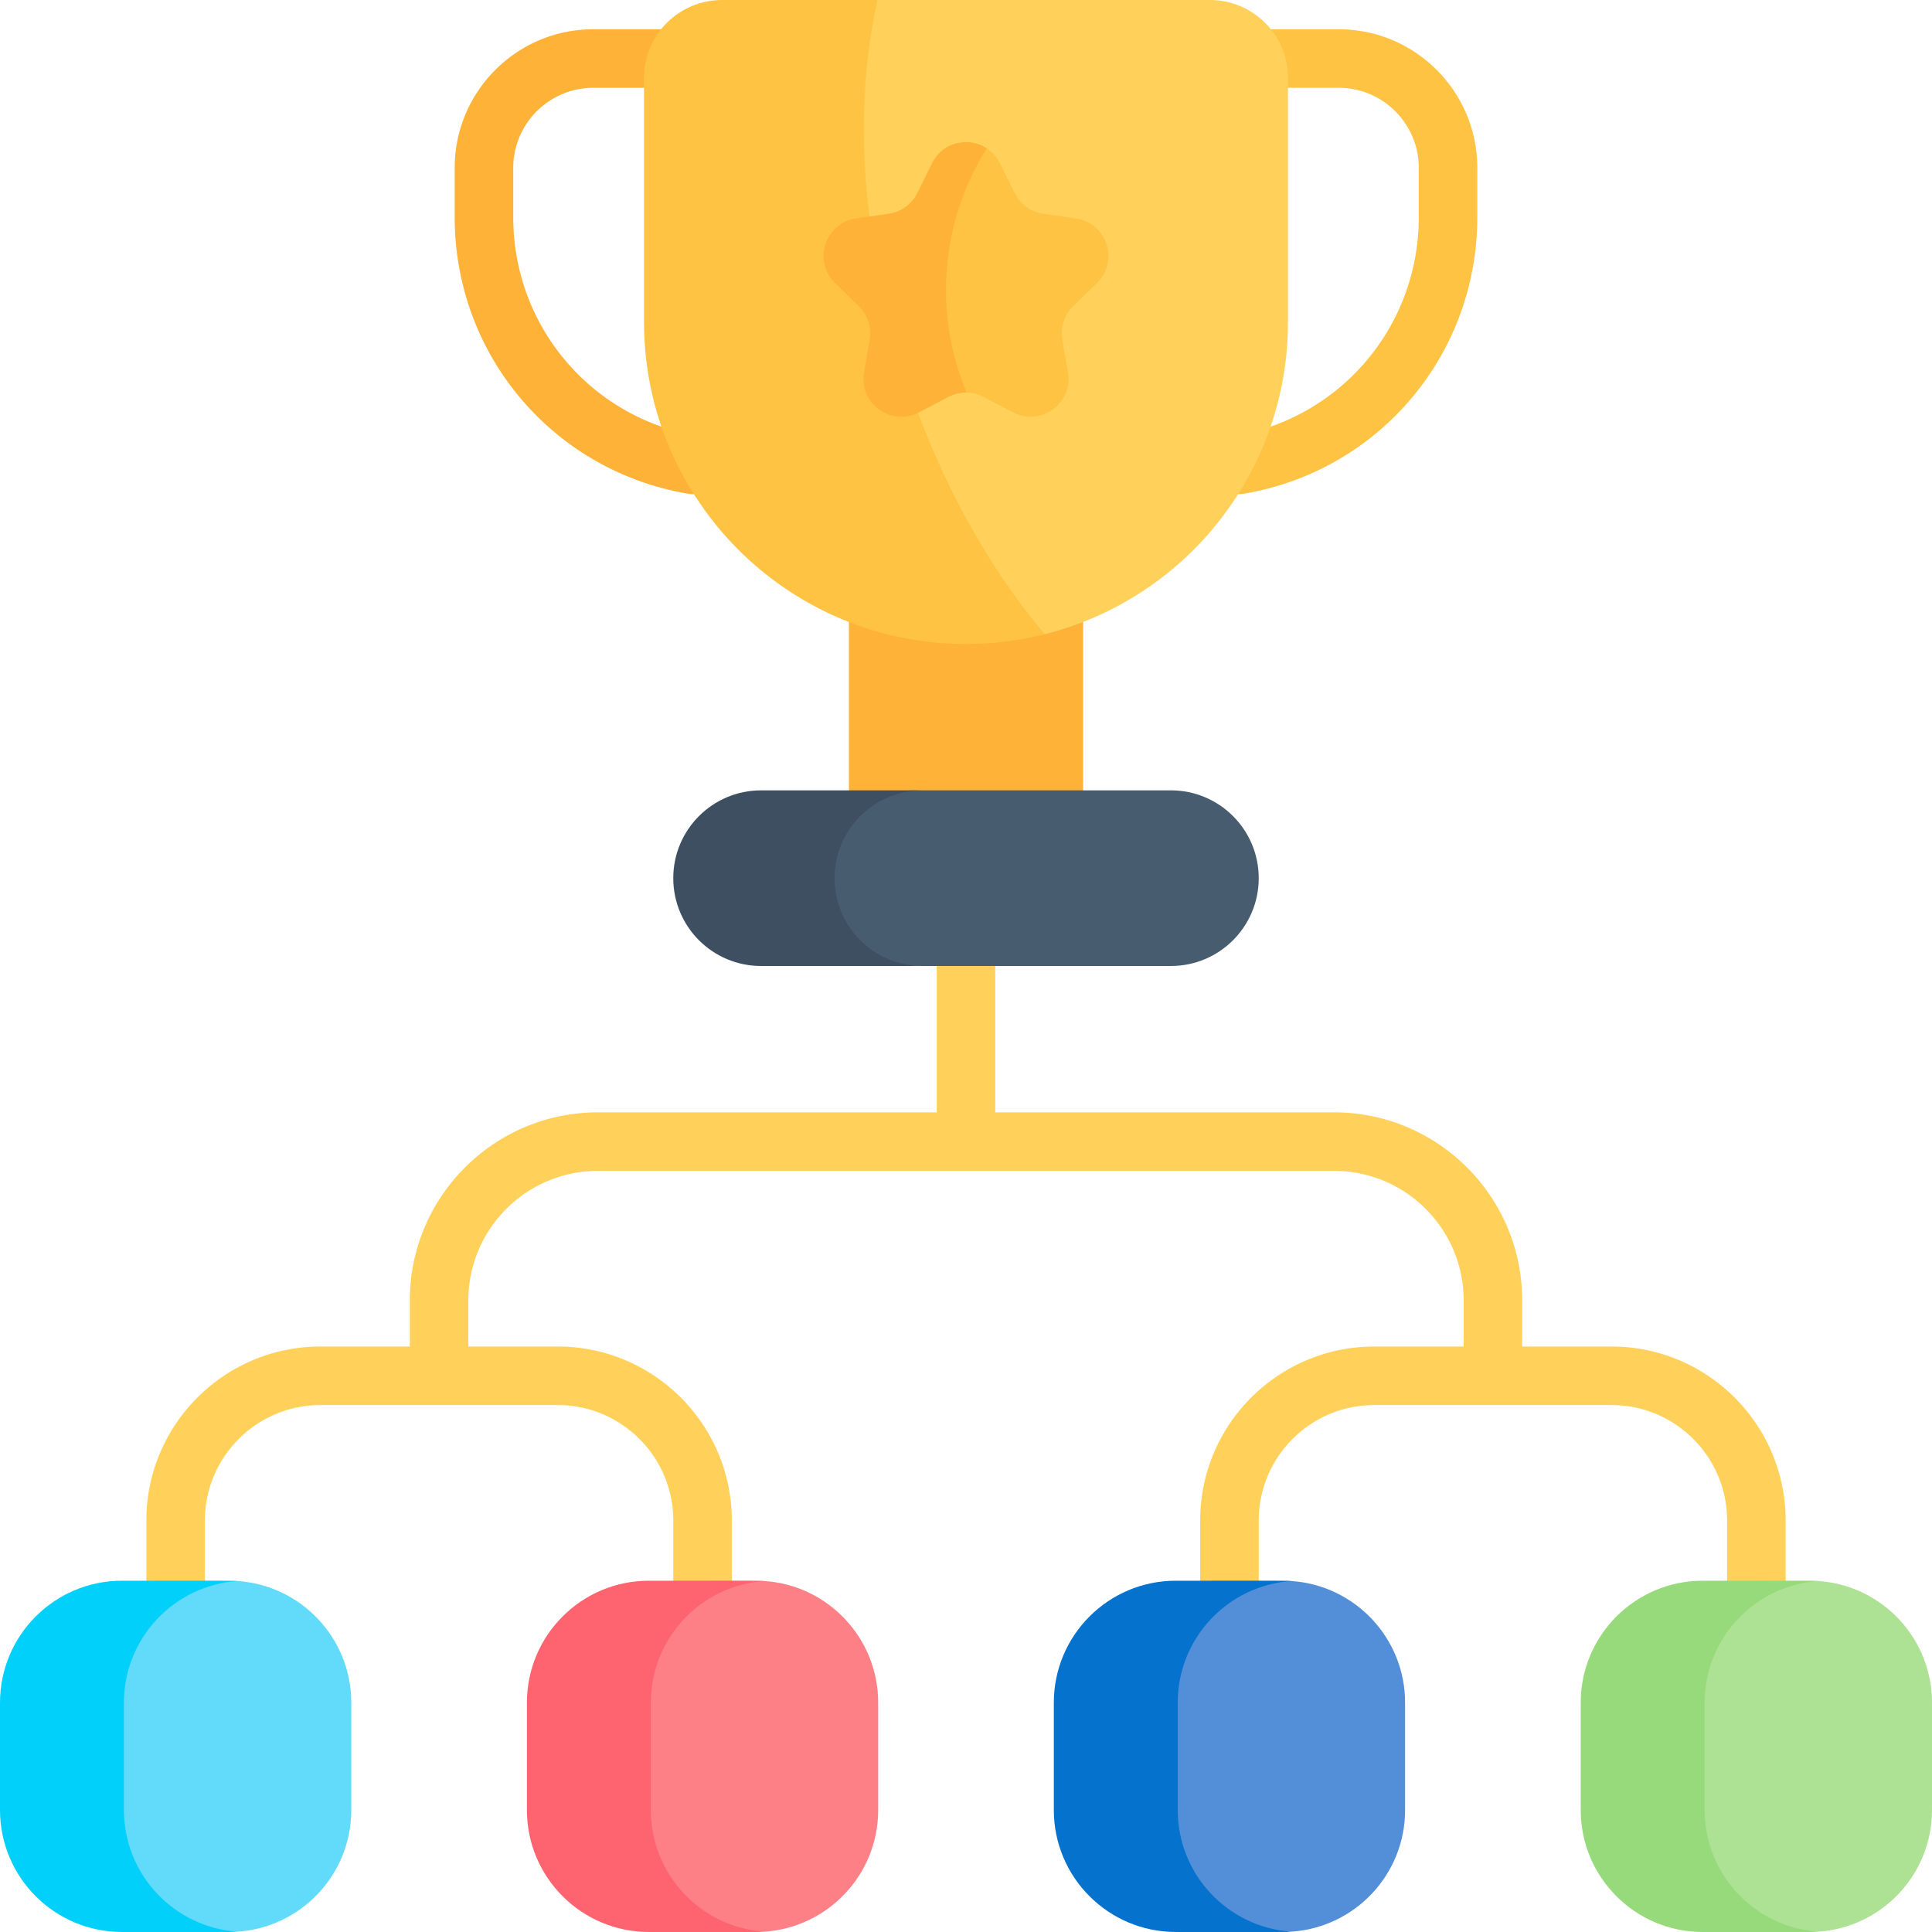 <svg viewBox="0 0 512 512" xmlns="http://www.w3.org/2000/svg"><g><path d="M427.101 356.845h-23.707v-12.236c0-27.473-22.351-49.824-49.824-49.824h-89.812v-49.131a7.758 7.758 0 0 0-15.516 0v49.131H158.43c-27.473 0-49.824 22.351-49.824 49.824v12.236H84.899c-25.426 0-46.111 20.686-46.111 46.111v26.293a7.758 7.758 0 0 0 15.516 0v-26.293c0-16.871 13.725-30.596 30.596-30.596h62.929c16.871 0 30.596 13.725 30.596 30.596v26.293a7.758 7.758 0 0 0 15.516 0v-26.293c0-25.425-20.685-46.111-46.111-46.111h-23.707v-12.236c0-18.918 15.391-34.309 34.309-34.309H353.57c18.918 0 34.309 15.391 34.309 34.309v12.236h-23.707c-25.426 0-46.111 20.686-46.111 46.111v26.293a7.758 7.758 0 0 0 15.516 0v-26.293c0-16.871 13.725-30.596 30.596-30.596h62.929c16.871 0 30.596 13.725 30.596 30.596v26.293c0 4.285 3.473 7.758 7.758 7.758s7.758-3.473 7.758-7.758v-26.293c-.002-25.425-20.687-46.111-46.113-46.111z" fill="#ffd15b"></path><path d="M320.59 123.189a7.755 7.755 0 0 1 6.654-7.68c28.253-4.857 48.74-29.189 48.74-57.928V44.476c0-11.692-9.512-21.204-21.204-21.204h-18.235a7.758 7.758 0 0 1 0-15.515h18.235c20.247 0 36.719 16.472 36.719 36.719v13.105c0 36.4-26.014 67.21-61.855 73.258-4.722.793-9.054-2.838-9.054-7.65zm7.763 0h.01z" fill="#ffc344"></path><path d="M182.356 130.839c-35.841-6.048-61.855-36.857-61.855-73.258V44.476c0-20.247 16.472-36.719 36.719-36.719h18.235a7.758 7.758 0 1 1 0 15.515H157.22c-11.692 0-21.204 9.512-21.204 21.204v13.105c0 28.759 20.515 53.107 48.801 57.938 3.73.564 6.593 3.783 6.593 7.67 0 4.792-4.298 8.449-9.054 7.65zM224.97 164.842h62.061v54.954H224.97z" fill="#feb237"></path><path d="M332.479 123.189h.01c5.658-11.409 8.844-24.255 8.844-37.857V20.687C341.333 9.27 332.085 0 320.647 0h-88.05c-26.538 55.891-12.94 128.529 44.302 168.068 24.956-6.291 44.878-23.233 55.58-44.879z" fill="#ffd15b"></path><path d="M232.597 0h-41.243c-11.451 0-20.687 9.282-20.687 20.687v64.646c0 13.602 3.186 26.448 8.844 37.857h.01c9.382 18.949 25.61 33.905 45.449 41.653 9.619 3.765 20.087 5.823 31.03 5.823 7.211 0 14.208-.91 20.899-2.597C239.685 124.111 220.39 52.725 232.597 0z" fill="#ffc344"></path><path d="M93.091 479.673v-28.444c0-17.113-13.299-31.109-30.125-32.24-30.642 0-38.314 15.127-38.314 32.24v28.444c0 17.113 8.275 32.24 38.314 32.24 16.826-1.131 30.125-15.127 30.125-32.24z" fill="#62dbfb"></path><path d="M32.84 479.673v-28.444c0-17.113 13.299-31.109 30.125-32.24-1.746-.117.485-.083-30.642-.083C14.47 418.906 0 433.376 0 451.229v28.444c0 17.853 14.47 32.323 32.323 32.323h28.444c.74 0 1.471-.034 2.198-.083-16.826-1.131-30.125-15.127-30.125-32.24z" fill="#01d0fb"></path><path d="M232.727 479.673v-28.444c0-17.113-13.299-31.109-30.125-32.24-30.642 0-38.314 15.127-38.314 32.24v28.444c0 17.113 8.275 32.24 38.314 32.24 16.826-1.131 30.125-15.127 30.125-32.24z" fill="#fd8087"></path><path d="M172.477 479.673v-28.444c0-17.113 13.299-31.109 30.125-32.24-2.252-.151-2.23-.052-16.42-.083H171.96c-17.853 0-32.323 14.47-32.323 32.323v28.444c0 17.853 14.47 32.323 32.323 32.323 29.942-.034 28.339.072 30.642-.083-16.826-1.131-30.125-15.127-30.125-32.24z" fill="#fe646f"></path><path d="M372.364 479.673v-28.444c0-17.113-13.299-31.109-30.125-32.24-30.642 0-38.314 15.127-38.314 32.24v28.444c0 17.113 8.275 32.24 38.314 32.24 16.826-1.131 30.125-15.127 30.125-32.24z" fill="#528fd8"></path><path d="M312.113 479.673v-28.444c0-17.113 13.299-31.109 30.125-32.24-1.746-.117.484-.083-30.642-.083-17.853 0-32.323 14.47-32.323 32.323v28.444c0 17.853 14.47 32.323 32.323 32.323 29.942-.034 28.339.072 30.642-.083-16.826-1.131-30.125-15.127-30.125-32.24z" fill="#0573ce"></path><path d="M512 479.673v-28.444c0-17.113-13.299-31.109-30.125-32.24-30.642 0-38.314 15.127-38.314 32.24v28.444c0 17.113 8.275 32.24 38.314 32.24 16.826-1.131 30.125-15.127 30.125-32.24z" fill="#ade194"></path><path d="M451.75 479.673v-28.444c0-17.113 13.299-31.109 30.125-32.24-2.252-.151-2.23-.052-16.42-.083h-14.222c-17.853 0-32.323 14.47-32.323 32.323v28.444c0 17.853 14.47 32.323 32.323 32.323 29.942-.034 28.339.072 30.642-.083-16.827-1.131-30.125-15.127-30.125-32.24z" fill="#97da7b"></path><path d="M333.576 232.725c0-12.857-10.416-23.272-23.273-23.272h-65.859c-33.01 0-34.472 10.405-34.472 23.272 0 12.857 2.844 23.273 34.472 23.273h65.859c12.841 0 23.273-10.406 23.273-23.273z" fill="#485c70"></path><path d="M221.171 232.725c0-12.841 10.406-23.272 23.273-23.272h-42.747c-12.841 0-23.273 10.405-23.273 23.272 0 12.857 10.416 23.273 23.273 23.273h42.747c-12.857 0-23.273-10.416-23.273-23.273z" fill="#3e4f61"></path><path d="M268.45 109.276c7.369 3.873 15.972-2.374 14.567-10.574l-1.491-8.671a10.052 10.052 0 0 1 2.888-8.885l6.298-6.135c5.955-5.81 2.673-15.92-5.561-17.12l-8.706-1.26a10.03 10.03 0 0 1-7.549-5.493l-3.899-7.883a9.904 9.904 0 0 0-3.493-3.953c-18.067 19.492-21.41 43.643-5.354 64.746 1.554.023 3.104.398 4.519 1.141z" fill="#ffc344"></path><path d="M261.504 39.302c-4.73-3.094-11.673-1.789-14.501 3.953l-3.899 7.883a10.03 10.03 0 0 1-7.549 5.493l-8.706 1.26c-8.234 1.2-11.516 11.31-5.561 17.12l6.298 6.135a10.052 10.052 0 0 1 2.888 8.885l-1.491 8.671c-1.405 8.2 7.198 14.447 14.567 10.574l7.78-4.087a10.034 10.034 0 0 1 4.821-1.141c-8.669-20.753-7.058-44.979 5.353-64.746z" fill="#feb237"></path></g></svg>
